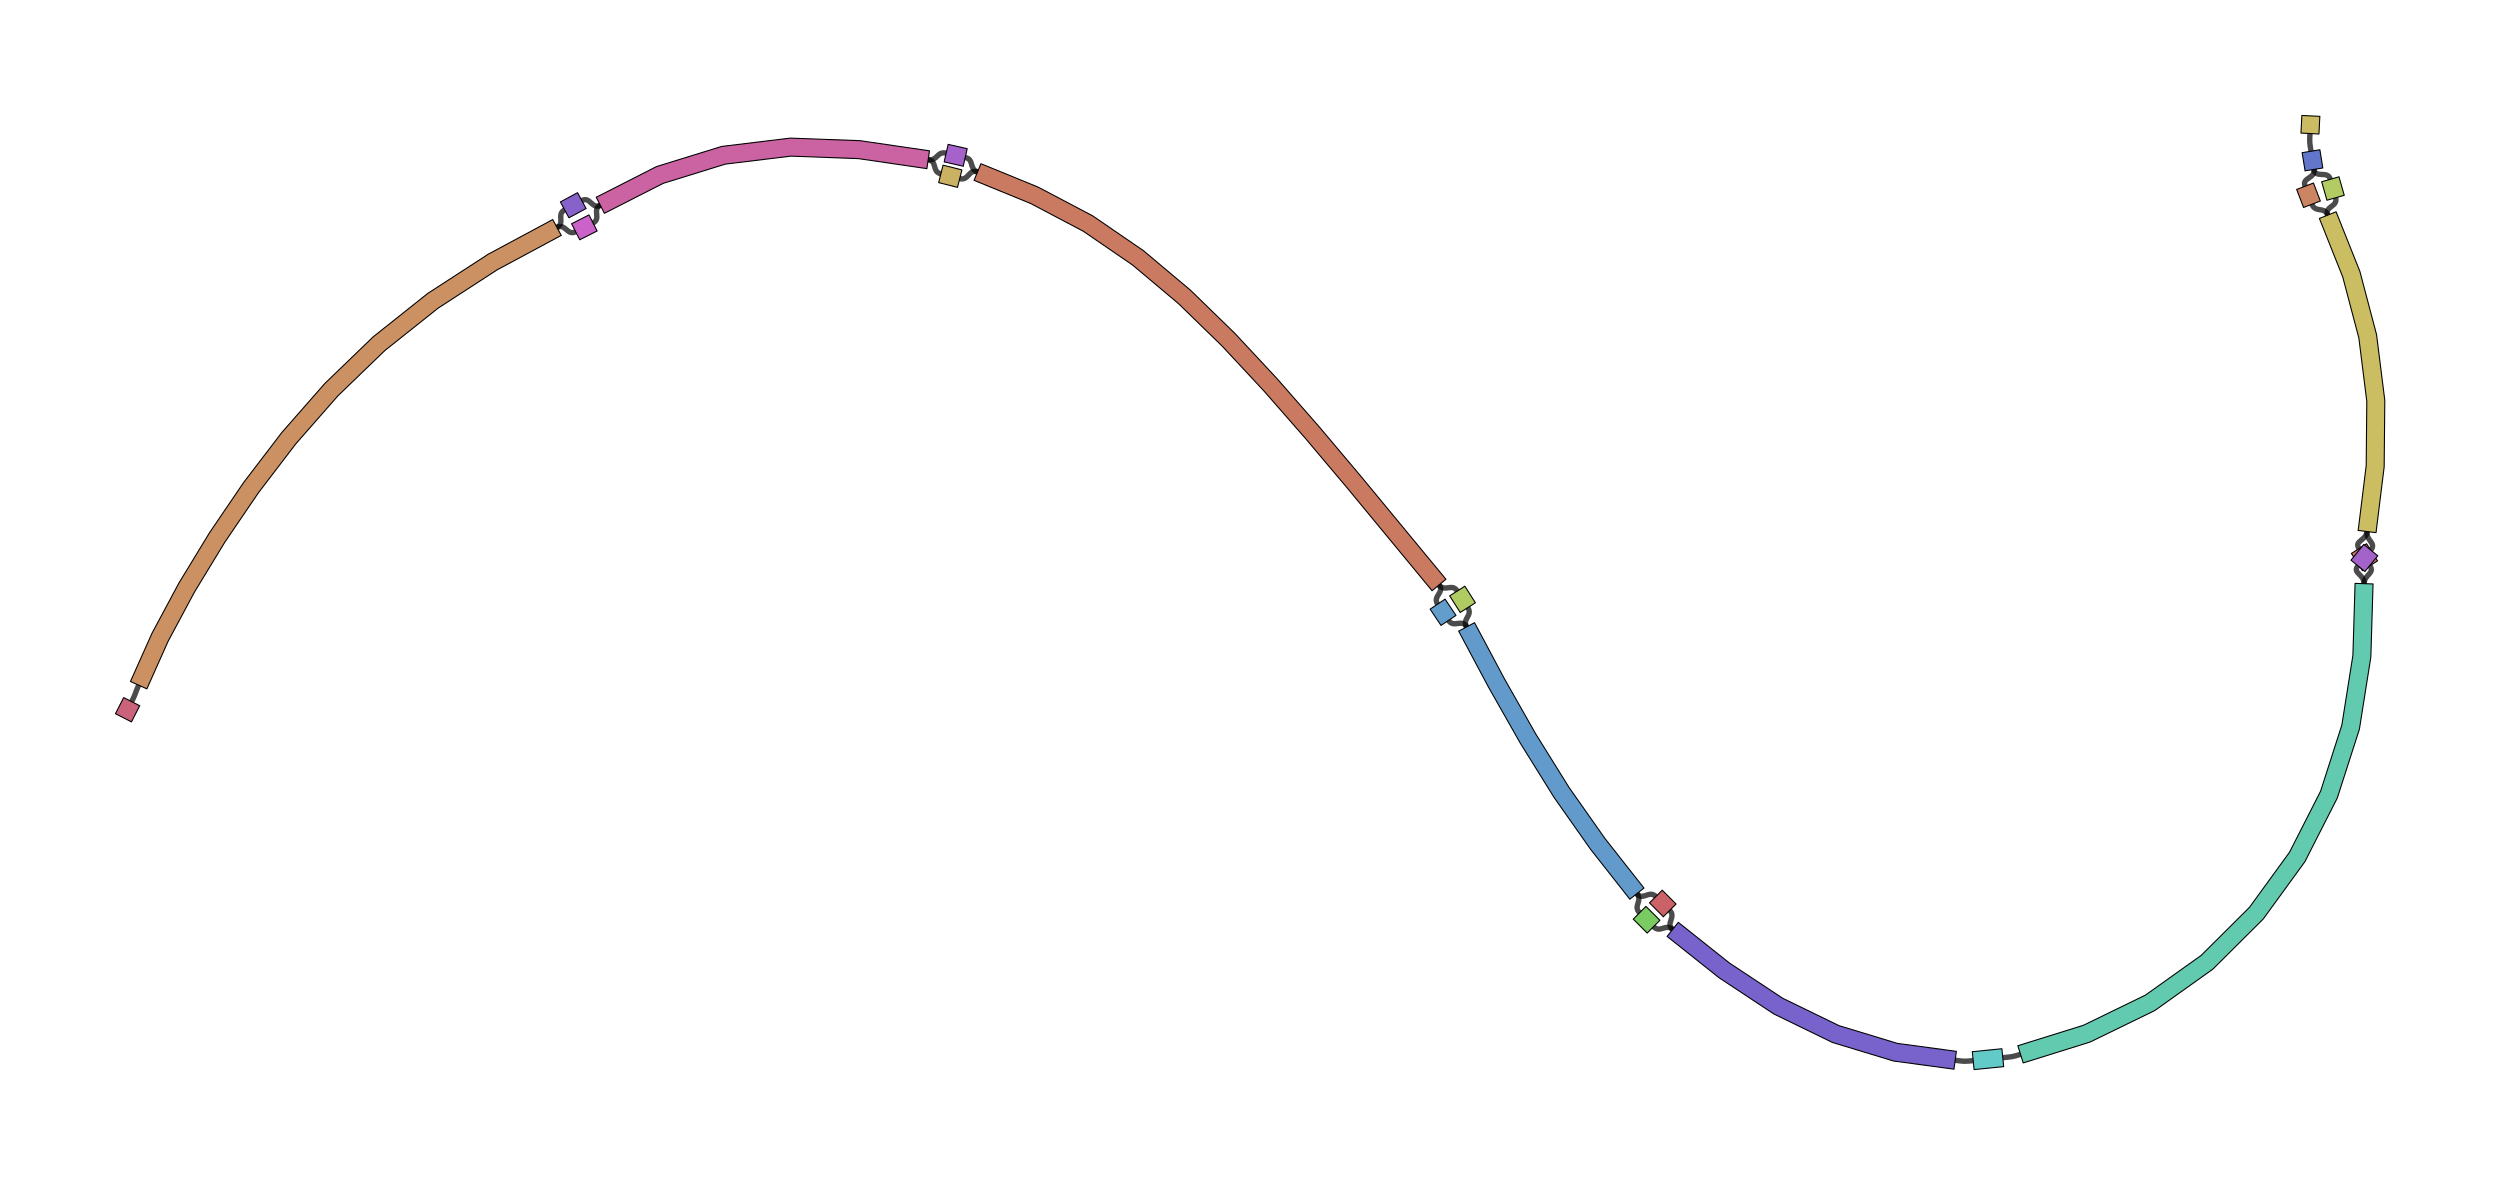 <?xml version="1.0" encoding="UTF-8" standalone="no"?>
<svg width="744.008mm" height="352.778mm"
 viewBox="0 0 2109 1000"
 xmlns="http://www.w3.org/2000/svg" xmlns:xlink="http://www.w3.org/1999/xlink"  version="1.2" baseProfile="tiny">
<title>Qt SVG Document</title>
<desc>Generated with Qt</desc>
<defs>
</defs>
<g fill="none" stroke="black" stroke-width="1" fill-rule="evenodd" stroke-linecap="square" stroke-linejoin="bevel" >

<g fill="#ffffff" fill-opacity="1" stroke="none" transform="matrix(1,0,0,1,0,0)"
font-family="Helvetica" font-size="12" font-weight="400" font-style="normal" 
>
<rect x="0" y="0" width="2109" height="1000"/>
</g>

<g fill="none" stroke="#000000" stroke-opacity="1" stroke-width="1" stroke-linecap="square" stroke-linejoin="bevel" transform="matrix(1,0,0,1,0,0)"
font-family="Helvetica" font-size="12" font-weight="400" font-style="normal" 
>
</g>

<g fill="none" stroke="#000000" stroke-opacity="1" stroke-width="1" stroke-linecap="square" stroke-linejoin="bevel" transform="matrix(1,0,0,1,0,0)"
font-family="Helvetica" font-size="12" font-weight="400" font-style="normal" 
>
</g>

<g fill="none" stroke="#000000" stroke-opacity="1" stroke-width="1" stroke-linecap="square" stroke-linejoin="bevel" transform="matrix(3.035,0,0,3.035,28.273,21.901)"
font-family="Helvetica" font-size="12" font-weight="400" font-style="normal" 
>
</g>

<g fill="none" stroke="#000000" stroke-opacity="0.706" stroke-width="1.5" stroke-linecap="round" stroke-linejoin="bevel" transform="matrix(3.035,0,0,3.035,28.273,21.901)"
font-family="Helvetica" font-size="12" font-weight="400" font-style="normal" 
>
<path vector-effect="none" fill-rule="evenodd" d="M450.943,241.977 C449.059,240.087 447.317,243.267 445.667,241.17 "/>
</g>

<g fill="none" stroke="#000000" stroke-opacity="1" stroke-width="1" stroke-linecap="square" stroke-linejoin="bevel" transform="matrix(3.035,0,0,3.035,28.273,21.901)"
font-family="Helvetica" font-size="12" font-weight="400" font-style="normal" 
>
</g>

<g fill="none" stroke="#000000" stroke-opacity="1" stroke-width="1" stroke-linecap="square" stroke-linejoin="bevel" transform="matrix(3.035,0,0,3.035,28.273,21.901)"
font-family="Helvetica" font-size="12" font-weight="400" font-style="normal" 
>
</g>

<g fill="none" stroke="#000000" stroke-opacity="0.706" stroke-width="1.5" stroke-linecap="round" stroke-linejoin="bevel" transform="matrix(3.035,0,0,3.035,28.273,21.901)"
font-family="Helvetica" font-size="12" font-weight="400" font-style="normal" 
>
<path vector-effect="none" fill-rule="evenodd" d="M638.412,42.617 C637.682,40.062 634.288,42.492 633.863,39.869 "/>
</g>

<g fill="none" stroke="#000000" stroke-opacity="1" stroke-width="1" stroke-linecap="square" stroke-linejoin="bevel" transform="matrix(3.035,0,0,3.035,28.273,21.901)"
font-family="Helvetica" font-size="12" font-weight="400" font-style="normal" 
>
</g>

<g fill="none" stroke="#000000" stroke-opacity="1" stroke-width="1" stroke-linecap="square" stroke-linejoin="bevel" transform="matrix(3.035,0,0,3.035,28.273,21.901)"
font-family="Helvetica" font-size="12" font-weight="400" font-style="normal" 
>
</g>

<g fill="none" stroke="#000000" stroke-opacity="0.706" stroke-width="1.5" stroke-linecap="round" stroke-linejoin="bevel" transform="matrix(3.035,0,0,3.035,28.273,21.901)"
font-family="Helvetica" font-size="12" font-weight="400" font-style="normal" 
>
<path vector-effect="none" fill-rule="evenodd" d="M649.659,145.692 C651.323,143.654 648.312,143.141 648.635,140.53 "/>
</g>

<g fill="none" stroke="#000000" stroke-opacity="1" stroke-width="1" stroke-linecap="square" stroke-linejoin="bevel" transform="matrix(3.035,0,0,3.035,28.273,21.901)"
font-family="Helvetica" font-size="12" font-weight="400" font-style="normal" 
>
</g>

<g fill="none" stroke="#000000" stroke-opacity="1" stroke-width="1" stroke-linecap="square" stroke-linejoin="bevel" transform="matrix(3.035,0,0,3.035,28.273,21.901)"
font-family="Helvetica" font-size="12" font-weight="400" font-style="normal" 
>
</g>

<g fill="none" stroke="#000000" stroke-opacity="0.706" stroke-width="1.5" stroke-linecap="round" stroke-linejoin="bevel" transform="matrix(3.035,0,0,3.035,28.273,21.901)"
font-family="Helvetica" font-size="12" font-weight="400" font-style="normal" 
>
<path vector-effect="none" fill-rule="evenodd" d="M398.335,167.035 C397.071,164.662 400.115,163.937 398.672,161.668 "/>
</g>

<g fill="none" stroke="#000000" stroke-opacity="1" stroke-width="1" stroke-linecap="square" stroke-linejoin="bevel" transform="matrix(3.035,0,0,3.035,28.273,21.901)"
font-family="Helvetica" font-size="12" font-weight="400" font-style="normal" 
>
</g>

<g fill="none" stroke="#000000" stroke-opacity="1" stroke-width="1" stroke-linecap="square" stroke-linejoin="bevel" transform="matrix(3.035,0,0,3.035,28.273,21.901)"
font-family="Helvetica" font-size="12" font-weight="400" font-style="normal" 
>
</g>

<g fill="none" stroke="#000000" stroke-opacity="0.706" stroke-width="1.5" stroke-linecap="round" stroke-linejoin="bevel" transform="matrix(3.035,0,0,3.035,28.273,21.901)"
font-family="Helvetica" font-size="12" font-weight="400" font-style="normal" 
>
<path vector-effect="none" fill-rule="evenodd" d="M398.335,167.035 C397.078,164.676 394.787,167.454 393.301,165.232 "/>
</g>

<g fill="none" stroke="#000000" stroke-opacity="1" stroke-width="1" stroke-linecap="square" stroke-linejoin="bevel" transform="matrix(3.035,0,0,3.035,28.273,21.901)"
font-family="Helvetica" font-size="12" font-weight="400" font-style="normal" 
>
</g>

<g fill="none" stroke="#000000" stroke-opacity="1" stroke-width="1" stroke-linecap="square" stroke-linejoin="bevel" transform="matrix(3.035,0,0,3.035,28.273,21.901)"
font-family="Helvetica" font-size="12" font-weight="400" font-style="normal" 
>
</g>

<g fill="none" stroke="#000000" stroke-opacity="0.706" stroke-width="1.5" stroke-linecap="round" stroke-linejoin="bevel" transform="matrix(3.035,0,0,3.035,28.273,21.901)"
font-family="Helvetica" font-size="12" font-weight="400" font-style="normal" 
>
<path vector-effect="none" fill-rule="evenodd" d="M395.74,157.06 C394.304,154.801 392.361,157.445 390.657,155.381 "/>
</g>

<g fill="none" stroke="#000000" stroke-opacity="1" stroke-width="1" stroke-linecap="square" stroke-linejoin="bevel" transform="matrix(3.035,0,0,3.035,28.273,21.901)"
font-family="Helvetica" font-size="12" font-weight="400" font-style="normal" 
>
</g>

<g fill="none" stroke="#000000" stroke-opacity="1" stroke-width="1" stroke-linecap="square" stroke-linejoin="bevel" transform="matrix(3.035,0,0,3.035,28.273,21.901)"
font-family="Helvetica" font-size="12" font-weight="400" font-style="normal" 
>
</g>

<g fill="none" stroke="#000000" stroke-opacity="0.706" stroke-width="1.5" stroke-linecap="round" stroke-linejoin="bevel" transform="matrix(3.035,0,0,3.035,28.273,21.901)"
font-family="Helvetica" font-size="12" font-weight="400" font-style="normal" 
>
<path vector-effect="none" fill-rule="evenodd" d="M262.386,40.603 C259.935,39.601 261.556,37.14 258.974,36.553 "/>
</g>

<g fill="none" stroke="#000000" stroke-opacity="1" stroke-width="1" stroke-linecap="square" stroke-linejoin="bevel" transform="matrix(3.035,0,0,3.035,28.273,21.901)"
font-family="Helvetica" font-size="12" font-weight="400" font-style="normal" 
>
</g>

<g fill="none" stroke="#000000" stroke-opacity="1" stroke-width="1" stroke-linecap="square" stroke-linejoin="bevel" transform="matrix(3.035,0,0,3.035,28.273,21.901)"
font-family="Helvetica" font-size="12" font-weight="400" font-style="normal" 
>
</g>

<g fill="none" stroke="#000000" stroke-opacity="0.706" stroke-width="1.5" stroke-linecap="round" stroke-linejoin="bevel" transform="matrix(3.035,0,0,3.035,28.273,21.901)"
font-family="Helvetica" font-size="12" font-weight="400" font-style="normal" 
>
<path vector-effect="none" fill-rule="evenodd" d="M262.386,40.603 C259.946,39.605 259.999,43.08 257.441,42.436 "/>
</g>

<g fill="none" stroke="#000000" stroke-opacity="1" stroke-width="1" stroke-linecap="square" stroke-linejoin="bevel" transform="matrix(3.035,0,0,3.035,28.273,21.901)"
font-family="Helvetica" font-size="12" font-weight="400" font-style="normal" 
>
</g>

<g fill="none" stroke="#000000" stroke-opacity="1" stroke-width="1" stroke-linecap="square" stroke-linejoin="bevel" transform="matrix(3.035,0,0,3.035,28.273,21.901)"
font-family="Helvetica" font-size="12" font-weight="400" font-style="normal" 
>
</g>

<g fill="none" stroke="#000000" stroke-opacity="0.706" stroke-width="1.5" stroke-linecap="round" stroke-linejoin="bevel" transform="matrix(3.035,0,0,3.035,28.273,21.901)"
font-family="Helvetica" font-size="12" font-weight="400" font-style="normal" 
>
<path vector-effect="none" fill-rule="evenodd" d="M253.674,35.349 C251.079,34.759 251.31,37.564 248.677,37.179 "/>
</g>

<g fill="none" stroke="#000000" stroke-opacity="1" stroke-width="1" stroke-linecap="square" stroke-linejoin="bevel" transform="matrix(3.035,0,0,3.035,28.273,21.901)"
font-family="Helvetica" font-size="12" font-weight="400" font-style="normal" 
>
</g>

<g fill="none" stroke="#000000" stroke-opacity="1" stroke-width="1" stroke-linecap="square" stroke-linejoin="bevel" transform="matrix(3.035,0,0,3.035,28.273,21.901)"
font-family="Helvetica" font-size="12" font-weight="400" font-style="normal" 
>
</g>

<g fill="none" stroke="#000000" stroke-opacity="0.706" stroke-width="1.5" stroke-linecap="round" stroke-linejoin="bevel" transform="matrix(3.035,0,0,3.035,28.273,21.901)"
font-family="Helvetica" font-size="12" font-weight="400" font-style="normal" 
>
<path vector-effect="none" fill-rule="evenodd" d="M157.55,49.839 C155.181,51.044 157.891,53.549 155.521,54.752 "/>
</g>

<g fill="none" stroke="#000000" stroke-opacity="1" stroke-width="1" stroke-linecap="square" stroke-linejoin="bevel" transform="matrix(3.035,0,0,3.035,28.273,21.901)"
font-family="Helvetica" font-size="12" font-weight="400" font-style="normal" 
>
</g>

<g fill="none" stroke="#000000" stroke-opacity="1" stroke-width="1" stroke-linecap="square" stroke-linejoin="bevel" transform="matrix(3.035,0,0,3.035,28.273,21.901)"
font-family="Helvetica" font-size="12" font-weight="400" font-style="normal" 
>
</g>

<g fill="none" stroke="#000000" stroke-opacity="0.706" stroke-width="1.5" stroke-linecap="round" stroke-linejoin="bevel" transform="matrix(3.035,0,0,3.035,28.273,21.901)"
font-family="Helvetica" font-size="12" font-weight="400" font-style="normal" 
>
<path vector-effect="none" fill-rule="evenodd" d="M157.55,49.839 C155.183,51.043 154.737,47.278 152.401,48.539 "/>
</g>

<g fill="none" stroke="#000000" stroke-opacity="1" stroke-width="1" stroke-linecap="square" stroke-linejoin="bevel" transform="matrix(3.035,0,0,3.035,28.273,21.901)"
font-family="Helvetica" font-size="12" font-weight="400" font-style="normal" 
>
</g>

<g fill="none" stroke="#000000" stroke-opacity="1" stroke-width="1" stroke-linecap="square" stroke-linejoin="bevel" transform="matrix(3.035,0,0,3.035,28.273,21.901)"
font-family="Helvetica" font-size="12" font-weight="400" font-style="normal" 
>
</g>

<g fill="none" stroke="#000000" stroke-opacity="0.706" stroke-width="1.5" stroke-linecap="round" stroke-linejoin="bevel" transform="matrix(3.035,0,0,3.035,28.273,21.901)"
font-family="Helvetica" font-size="12" font-weight="400" font-style="normal" 
>
<path vector-effect="none" fill-rule="evenodd" d="M150.694,57.203 C148.317,58.409 147.846,54.749 145.499,56.011 "/>
</g>

<g fill="none" stroke="#000000" stroke-opacity="1" stroke-width="1" stroke-linecap="square" stroke-linejoin="bevel" transform="matrix(3.035,0,0,3.035,28.273,21.901)"
font-family="Helvetica" font-size="12" font-weight="400" font-style="normal" 
>
</g>

<g fill="none" stroke="#000000" stroke-opacity="1" stroke-width="1" stroke-linecap="square" stroke-linejoin="bevel" transform="matrix(3.035,0,0,3.035,28.273,21.901)"
font-family="Helvetica" font-size="12" font-weight="400" font-style="normal" 
>
</g>

<g fill="none" stroke="#000000" stroke-opacity="0.706" stroke-width="1.5" stroke-linecap="round" stroke-linejoin="bevel" transform="matrix(3.035,0,0,3.035,28.273,21.901)"
font-family="Helvetica" font-size="12" font-weight="400" font-style="normal" 
>
<path vector-effect="none" fill-rule="evenodd" d="M631.39,44.546 C630.442,42.076 634.286,42.48 633.863,39.869 "/>
</g>

<g fill="none" stroke="#000000" stroke-opacity="1" stroke-width="1" stroke-linecap="square" stroke-linejoin="bevel" transform="matrix(3.035,0,0,3.035,28.273,21.901)"
font-family="Helvetica" font-size="12" font-weight="400" font-style="normal" 
>
</g>

<g fill="none" stroke="#000000" stroke-opacity="1" stroke-width="1" stroke-linecap="square" stroke-linejoin="bevel" transform="matrix(3.035,0,0,3.035,28.273,21.901)"
font-family="Helvetica" font-size="12" font-weight="400" font-style="normal" 
>
</g>

<g fill="none" stroke="#000000" stroke-opacity="0.706" stroke-width="1.5" stroke-linecap="round" stroke-linejoin="bevel" transform="matrix(3.035,0,0,3.035,28.273,21.901)"
font-family="Helvetica" font-size="12" font-weight="400" font-style="normal" 
>
<path vector-effect="none" fill-rule="evenodd" d="M632.753,29.902 C632.627,32.359 632.65,32.385 633.043,34.814 "/>
</g>

<g fill="none" stroke="#000000" stroke-opacity="1" stroke-width="1" stroke-linecap="square" stroke-linejoin="bevel" transform="matrix(3.035,0,0,3.035,28.273,21.901)"
font-family="Helvetica" font-size="12" font-weight="400" font-style="normal" 
>
</g>

<g fill="none" stroke="#000000" stroke-opacity="1" stroke-width="1" stroke-linecap="square" stroke-linejoin="bevel" transform="matrix(3.035,0,0,3.035,28.273,21.901)"
font-family="Helvetica" font-size="12" font-weight="400" font-style="normal" 
>
</g>

<g fill="none" stroke="#000000" stroke-opacity="0.706" stroke-width="1.5" stroke-linecap="round" stroke-linejoin="bevel" transform="matrix(3.035,0,0,3.035,28.273,21.901)"
font-family="Helvetica" font-size="12" font-weight="400" font-style="normal" 
>
<path vector-effect="none" fill-rule="evenodd" d="M639.879,47.754 C640.606,50.298 636.717,50.118 637.698,52.576 "/>
</g>

<g fill="none" stroke="#000000" stroke-opacity="1" stroke-width="1" stroke-linecap="square" stroke-linejoin="bevel" transform="matrix(3.035,0,0,3.035,28.273,21.901)"
font-family="Helvetica" font-size="12" font-weight="400" font-style="normal" 
>
</g>

<g fill="none" stroke="#000000" stroke-opacity="1" stroke-width="1" stroke-linecap="square" stroke-linejoin="bevel" transform="matrix(3.035,0,0,3.035,28.273,21.901)"
font-family="Helvetica" font-size="12" font-weight="400" font-style="normal" 
>
</g>

<g fill="none" stroke="#000000" stroke-opacity="0.706" stroke-width="1.5" stroke-linecap="round" stroke-linejoin="bevel" transform="matrix(3.035,0,0,3.035,28.273,21.901)"
font-family="Helvetica" font-size="12" font-weight="400" font-style="normal" 
>
<path vector-effect="none" fill-rule="evenodd" d="M646.089,150.067 C644.434,152.095 647.871,152.401 647.792,155.018 "/>
</g>

<g fill="none" stroke="#000000" stroke-opacity="1" stroke-width="1" stroke-linecap="square" stroke-linejoin="bevel" transform="matrix(3.035,0,0,3.035,28.273,21.901)"
font-family="Helvetica" font-size="12" font-weight="400" font-style="normal" 
>
</g>

<g fill="none" stroke="#000000" stroke-opacity="1" stroke-width="1" stroke-linecap="square" stroke-linejoin="bevel" transform="matrix(3.035,0,0,3.035,28.273,21.901)"
font-family="Helvetica" font-size="12" font-weight="400" font-style="normal" 
>
</g>

<g fill="none" stroke="#000000" stroke-opacity="0.706" stroke-width="1.5" stroke-linecap="round" stroke-linejoin="bevel" transform="matrix(3.035,0,0,3.035,28.273,21.901)"
font-family="Helvetica" font-size="12" font-weight="400" font-style="normal" 
>
<path vector-effect="none" fill-rule="evenodd" d="M455.619,251.111 C453.526,249.446 456.674,247.722 454.786,245.829 "/>
</g>

<g fill="none" stroke="#000000" stroke-opacity="1" stroke-width="1" stroke-linecap="square" stroke-linejoin="bevel" transform="matrix(3.035,0,0,3.035,28.273,21.901)"
font-family="Helvetica" font-size="12" font-weight="400" font-style="normal" 
>
</g>

<g fill="none" stroke="#000000" stroke-opacity="1" stroke-width="1" stroke-linecap="square" stroke-linejoin="bevel" transform="matrix(3.035,0,0,3.035,28.273,21.901)"
font-family="Helvetica" font-size="12" font-weight="400" font-style="normal" 
>
</g>

<g fill="none" stroke="#000000" stroke-opacity="0.706" stroke-width="1.5" stroke-linecap="round" stroke-linejoin="bevel" transform="matrix(3.035,0,0,3.035,28.273,21.901)"
font-family="Helvetica" font-size="12" font-weight="400" font-style="normal" 
>
<path vector-effect="none" fill-rule="evenodd" d="M455.619,251.111 C453.515,249.437 452.2,252.252 450.296,250.354 "/>
</g>

<g fill="none" stroke="#000000" stroke-opacity="1" stroke-width="1" stroke-linecap="square" stroke-linejoin="bevel" transform="matrix(3.035,0,0,3.035,28.273,21.901)"
font-family="Helvetica" font-size="12" font-weight="400" font-style="normal" 
>
</g>

<g fill="none" stroke="#000000" stroke-opacity="1" stroke-width="1" stroke-linecap="square" stroke-linejoin="bevel" transform="matrix(3.035,0,0,3.035,28.273,21.901)"
font-family="Helvetica" font-size="12" font-weight="400" font-style="normal" 
>
</g>

<g fill="none" stroke="#000000" stroke-opacity="0.706" stroke-width="1.5" stroke-linecap="round" stroke-linejoin="bevel" transform="matrix(3.035,0,0,3.035,28.273,21.901)"
font-family="Helvetica" font-size="12" font-weight="400" font-style="normal" 
>
<path vector-effect="none" fill-rule="evenodd" d="M539.147,287.596 C536.654,287.844 536.62,287.826 534.138,287.491 "/>
</g>

<g fill="none" stroke="#000000" stroke-opacity="1" stroke-width="1" stroke-linecap="square" stroke-linejoin="bevel" transform="matrix(3.035,0,0,3.035,28.273,21.901)"
font-family="Helvetica" font-size="12" font-weight="400" font-style="normal" 
>
</g>

<g fill="none" stroke="#000000" stroke-opacity="1" stroke-width="1" stroke-linecap="square" stroke-linejoin="bevel" transform="matrix(3.035,0,0,3.035,28.273,21.901)"
font-family="Helvetica" font-size="12" font-weight="400" font-style="normal" 
>
</g>

<g fill="none" stroke="#000000" stroke-opacity="0.706" stroke-width="1.5" stroke-linecap="round" stroke-linejoin="bevel" transform="matrix(3.035,0,0,3.035,28.273,21.901)"
font-family="Helvetica" font-size="12" font-weight="400" font-style="normal" 
>
<path vector-effect="none" fill-rule="evenodd" d="M446.42,246.489 C444.517,244.593 447.328,243.281 445.667,241.17 "/>
</g>

<g fill="none" stroke="#000000" stroke-opacity="1" stroke-width="1" stroke-linecap="square" stroke-linejoin="bevel" transform="matrix(3.035,0,0,3.035,28.273,21.901)"
font-family="Helvetica" font-size="12" font-weight="400" font-style="normal" 
>
</g>

<g fill="none" stroke="#000000" stroke-opacity="1" stroke-width="1" stroke-linecap="square" stroke-linejoin="bevel" transform="matrix(3.035,0,0,3.035,28.273,21.901)"
font-family="Helvetica" font-size="12" font-weight="400" font-style="normal" 
>
</g>

<g fill="none" stroke="#000000" stroke-opacity="0.706" stroke-width="1.5" stroke-linecap="round" stroke-linejoin="bevel" transform="matrix(3.035,0,0,3.035,28.273,21.901)"
font-family="Helvetica" font-size="12" font-weight="400" font-style="normal" 
>
<path vector-effect="none" fill-rule="evenodd" d="M390.277,160.71 C388.792,158.49 392.358,157.441 390.657,155.381 "/>
</g>

<g fill="none" stroke="#000000" stroke-opacity="1" stroke-width="1" stroke-linecap="square" stroke-linejoin="bevel" transform="matrix(3.035,0,0,3.035,28.273,21.901)"
font-family="Helvetica" font-size="12" font-weight="400" font-style="normal" 
>
</g>

<g fill="none" stroke="#000000" stroke-opacity="1" stroke-width="1" stroke-linecap="square" stroke-linejoin="bevel" transform="matrix(3.035,0,0,3.035,28.273,21.901)"
font-family="Helvetica" font-size="12" font-weight="400" font-style="normal" 
>
</g>

<g fill="none" stroke="#000000" stroke-opacity="0.706" stroke-width="1.5" stroke-linecap="round" stroke-linejoin="bevel" transform="matrix(3.035,0,0,3.035,28.273,21.901)"
font-family="Helvetica" font-size="12" font-weight="400" font-style="normal" 
>
<path vector-effect="none" fill-rule="evenodd" d="M252.203,41.119 C249.639,40.474 251.293,37.561 248.677,37.179 "/>
</g>

<g fill="none" stroke="#000000" stroke-opacity="1" stroke-width="1" stroke-linecap="square" stroke-linejoin="bevel" transform="matrix(3.035,0,0,3.035,28.273,21.901)"
font-family="Helvetica" font-size="12" font-weight="400" font-style="normal" 
>
</g>

<g fill="none" stroke="#000000" stroke-opacity="1" stroke-width="1" stroke-linecap="square" stroke-linejoin="bevel" transform="matrix(3.035,0,0,3.035,28.273,21.901)"
font-family="Helvetica" font-size="12" font-weight="400" font-style="normal" 
>
</g>

<g fill="none" stroke="#000000" stroke-opacity="0.706" stroke-width="1.5" stroke-linecap="round" stroke-linejoin="bevel" transform="matrix(3.035,0,0,3.035,28.273,21.901)"
font-family="Helvetica" font-size="12" font-weight="400" font-style="normal" 
>
<path vector-effect="none" fill-rule="evenodd" d="M147.634,51.115 C145.284,52.384 147.851,54.746 145.499,56.011 "/>
</g>

<g fill="none" stroke="#000000" stroke-opacity="1" stroke-width="1" stroke-linecap="square" stroke-linejoin="bevel" transform="matrix(3.035,0,0,3.035,28.273,21.901)"
font-family="Helvetica" font-size="12" font-weight="400" font-style="normal" 
>
</g>

<g fill="none" stroke="#000000" stroke-opacity="1" stroke-width="1" stroke-linecap="square" stroke-linejoin="bevel" transform="matrix(3.035,0,0,3.035,28.273,21.901)"
font-family="Helvetica" font-size="12" font-weight="400" font-style="normal" 
>
</g>

<g fill="none" stroke="#000000" stroke-opacity="0.706" stroke-width="1.5" stroke-linecap="round" stroke-linejoin="bevel" transform="matrix(3.035,0,0,3.035,28.273,21.901)"
font-family="Helvetica" font-size="12" font-weight="400" font-style="normal" 
>
<path vector-effect="none" fill-rule="evenodd" d="M547.369,286.776 C549.867,286.527 549.906,286.591 552.303,285.842 "/>
</g>

<g fill="none" stroke="#000000" stroke-opacity="1" stroke-width="1" stroke-linecap="square" stroke-linejoin="bevel" transform="matrix(3.035,0,0,3.035,28.273,21.901)"
font-family="Helvetica" font-size="12" font-weight="400" font-style="normal" 
>
</g>

<g fill="none" stroke="#000000" stroke-opacity="1" stroke-width="1" stroke-linecap="square" stroke-linejoin="bevel" transform="matrix(3.035,0,0,3.035,28.273,21.901)"
font-family="Helvetica" font-size="12" font-weight="400" font-style="normal" 
>
</g>

<g fill="none" stroke="#000000" stroke-opacity="0.706" stroke-width="1.5" stroke-linecap="round" stroke-linejoin="bevel" transform="matrix(3.035,0,0,3.035,28.273,21.901)"
font-family="Helvetica" font-size="12" font-weight="400" font-style="normal" 
>
<path vector-effect="none" fill-rule="evenodd" d="M29.227,183.235 C28.213,185.507 28.416,185.601 27.286,187.817 "/>
</g>

<g fill="none" stroke="#000000" stroke-opacity="1" stroke-width="1" stroke-linecap="square" stroke-linejoin="bevel" transform="matrix(3.035,0,0,3.035,28.273,21.901)"
font-family="Helvetica" font-size="12" font-weight="400" font-style="normal" 
>
</g>

<g fill="none" stroke="#000000" stroke-opacity="1" stroke-width="1" stroke-linecap="square" stroke-linejoin="bevel" transform="matrix(3.035,0,0,3.035,28.273,21.901)"
font-family="Helvetica" font-size="12" font-weight="400" font-style="normal" 
>
</g>

<g fill="none" stroke="#000000" stroke-opacity="0.706" stroke-width="1.5" stroke-linecap="round" stroke-linejoin="bevel" transform="matrix(3.035,0,0,3.035,28.273,21.901)"
font-family="Helvetica" font-size="12" font-weight="400" font-style="normal" 
>
<path vector-effect="none" fill-rule="evenodd" d="M647.792,155.018 C647.871,152.392 650.85,152.237 649.431,150.025 "/>
</g>

<g fill="none" stroke="#000000" stroke-opacity="1" stroke-width="1" stroke-linecap="square" stroke-linejoin="bevel" transform="matrix(3.035,0,0,3.035,28.273,21.901)"
font-family="Helvetica" font-size="12" font-weight="400" font-style="normal" 
>
</g>

<g fill="none" stroke="#000000" stroke-opacity="1" stroke-width="1" stroke-linecap="square" stroke-linejoin="bevel" transform="matrix(3.035,0,0,3.035,28.273,21.901)"
font-family="Helvetica" font-size="12" font-weight="400" font-style="normal" 
>
</g>

<g fill="none" stroke="#000000" stroke-opacity="0.706" stroke-width="1.5" stroke-linecap="round" stroke-linejoin="bevel" transform="matrix(3.035,0,0,3.035,28.273,21.901)"
font-family="Helvetica" font-size="12" font-weight="400" font-style="normal" 
>
<path vector-effect="none" fill-rule="evenodd" d="M646.38,145.269 C644.963,143.06 648.313,143.134 648.635,140.53 "/>
</g>

<g fill="none" stroke="#000000" stroke-opacity="1" stroke-width="1" stroke-linecap="square" stroke-linejoin="bevel" transform="matrix(3.035,0,0,3.035,28.273,21.901)"
font-family="Helvetica" font-size="12" font-weight="400" font-style="normal" 
>
</g>

<g fill="none" stroke="#000000" stroke-opacity="1" stroke-width="1" stroke-linecap="square" stroke-linejoin="bevel" transform="matrix(3.035,0,0,3.035,28.273,21.901)"
font-family="Helvetica" font-size="12" font-weight="400" font-style="normal" 
>
</g>

<g fill="none" stroke="#000000" stroke-opacity="0.706" stroke-width="1.5" stroke-linecap="round" stroke-linejoin="bevel" transform="matrix(3.035,0,0,3.035,28.273,21.901)"
font-family="Helvetica" font-size="12" font-weight="400" font-style="normal" 
>
<path vector-effect="none" fill-rule="evenodd" d="M637.698,52.576 C636.711,50.102 634.266,52.04 633.311,49.553 "/>
</g>

<g fill="none" stroke="#000000" stroke-opacity="1" stroke-width="1" stroke-linecap="square" stroke-linejoin="bevel" transform="matrix(3.035,0,0,3.035,28.273,21.901)"
font-family="Helvetica" font-size="12" font-weight="400" font-style="normal" 
>
</g>

<g fill="none" stroke="#000000" stroke-opacity="1" stroke-width="1" stroke-linecap="square" stroke-linejoin="bevel" transform="matrix(3.035,0,0,3.035,28.273,21.901)"
font-family="Helvetica" font-size="12" font-weight="400" font-style="normal" 
>
</g>

<g fill="#7862cb" fill-opacity="1" stroke="none" transform="matrix(3.035,0,0,3.035,28.273,21.901)"
font-family="Helvetica" font-size="12" font-weight="400" font-style="normal" 
>
<path vector-effect="none" fill-rule="nonzero" d="M533.804,289.969 L517.216,287.733 C517.081,287.715 516.949,287.686 516.823,287.648 L516.823,287.647 L500.213,282.6 C500.085,282.562 499.963,282.513 499.846,282.456 L499.847,282.456 L483.879,274.693 C483.779,274.645 483.684,274.59 483.593,274.53 L483.593,274.53 L468.556,264.584 C468.495,264.544 468.436,264.501 468.379,264.456 L468.379,264.455 L454.062,253.067 L457.175,249.154 L471.492,260.542 L469.936,262.499 L471.315,260.414 L486.351,270.36 L484.972,272.445 L486.065,270.196 L502.033,277.959 L500.94,280.208 L501.667,277.816 L518.277,282.863 L517.55,285.255 L517.884,282.778 L534.472,285.013 L533.804,289.969"/>
</g>

<g fill="none" stroke="#000000" stroke-opacity="1" stroke-width="0.3" stroke-linecap="square" stroke-linejoin="round" transform="matrix(3.035,0,0,3.035,28.273,21.901)"
font-family="Helvetica" font-size="12" font-weight="400" font-style="normal" 
>
<path vector-effect="none" fill-rule="evenodd" d="M533.804,289.969 L517.216,287.733 L517.016,287.698 L516.823,287.648 L516.823,287.647 L500.213,282.6 L500.026,282.535 L499.846,282.456 L499.847,282.456 L483.879,274.693 L483.733,274.616 L483.593,274.53 L483.593,274.53 L468.556,264.584 L468.466,264.522 L468.379,264.456 L468.379,264.455 L454.062,253.067 L457.175,249.154 L471.406,260.474 L486.214,270.268 L501.855,277.873 L518.084,282.805 L534.472,285.013 L533.804,289.969"/>
</g>

<g fill="none" stroke="#000000" stroke-opacity="1" stroke-width="1" stroke-linecap="square" stroke-linejoin="bevel" transform="matrix(3.035,0,0,3.035,28.273,21.901)"
font-family="Helvetica" font-size="12" font-weight="400" font-style="normal" 
>
</g>

<g fill="none" stroke="#000000" stroke-opacity="1" stroke-width="1" stroke-linecap="square" stroke-linejoin="bevel" transform="matrix(3.035,0,0,3.035,28.273,21.901)"
font-family="Helvetica" font-size="12" font-weight="400" font-style="normal" 
>
</g>

<g fill="#62cbaf" fill-opacity="1" stroke="none" transform="matrix(3.035,0,0,3.035,28.273,21.901)"
font-family="Helvetica" font-size="12" font-weight="400" font-style="normal" 
>
<path vector-effect="none" fill-rule="nonzero" d="M551.558,283.456 L569.961,277.711 L570.706,280.097 L569.612,277.849 L587.23,269.275 L588.324,271.523 L586.873,269.487 L602.704,258.205 L604.155,260.241 L602.391,258.469 L616.084,244.838 L617.847,246.61 L615.825,245.14 L627.187,229.514 L629.209,230.984 L626.981,229.851 L635.798,212.522 L638.026,213.656 L635.646,212.891 L641.675,194.14 L644.055,194.905 L641.586,194.514 L644.714,174.791 L647.183,175.183 L644.684,175.107 L645.293,154.943 L650.291,155.094 L649.682,175.258 C649.679,175.366 649.669,175.472 649.652,175.575 L649.652,175.574 L646.524,195.297 C646.504,195.426 646.474,195.551 646.436,195.671 L646.435,195.67 L640.406,214.421 C640.366,214.55 640.315,214.673 640.255,214.79 L640.255,214.79 L631.437,232.118 C631.377,232.236 631.308,232.349 631.231,232.455 L631.231,232.455 L619.869,248.08 C619.791,248.187 619.705,248.288 619.611,248.382 L619.611,248.382 L605.919,262.013 C605.822,262.109 605.718,262.197 605.606,262.277 L605.606,262.277 L589.775,273.559 C589.663,273.64 589.543,273.711 589.418,273.772 L589.418,273.771 L571.8,282.345 C571.688,282.4 571.572,282.446 571.452,282.484 L571.451,282.484 L553.048,288.229 L551.558,283.456"/>
</g>

<g fill="none" stroke="#000000" stroke-opacity="1" stroke-width="0.3" stroke-linecap="square" stroke-linejoin="round" transform="matrix(3.035,0,0,3.035,28.273,21.901)"
font-family="Helvetica" font-size="12" font-weight="400" font-style="normal" 
>
<path vector-effect="none" fill-rule="evenodd" d="M551.558,283.456 L569.781,277.767 L587.043,269.367 L602.537,258.324 L615.942,244.979 L627.07,229.674 L635.708,212.7 L641.616,194.323 L644.689,174.948 L645.293,154.943 L650.291,155.094 L649.682,175.258 L649.672,175.418 L649.652,175.575 L649.652,175.574 L646.524,195.297 L646.487,195.487 L646.436,195.671 L646.435,195.67 L640.406,214.421 L640.338,214.61 L640.255,214.79 L640.255,214.79 L631.437,232.118 L631.34,232.291 L631.231,232.455 L631.231,232.455 L619.869,248.08 L619.746,248.236 L619.611,248.382 L619.611,248.382 L605.919,262.013 L605.768,262.151 L605.606,262.277 L605.606,262.277 L589.775,273.559 L589.601,273.673 L589.418,273.772 L589.418,273.771 L571.8,282.345 L571.629,282.421 L571.452,282.484 L571.451,282.484 L553.048,288.229 L551.558,283.456"/>
</g>

<g fill="none" stroke="#000000" stroke-opacity="1" stroke-width="1" stroke-linecap="square" stroke-linejoin="bevel" transform="matrix(3.035,0,0,3.035,28.273,21.901)"
font-family="Helvetica" font-size="12" font-weight="400" font-style="normal" 
>
</g>

<g fill="none" stroke="#000000" stroke-opacity="1" stroke-width="1" stroke-linecap="square" stroke-linejoin="bevel" transform="matrix(3.035,0,0,3.035,28.273,21.901)"
font-family="Helvetica" font-size="12" font-weight="400" font-style="normal" 
>
</g>

<g fill="#cb7762" fill-opacity="1" stroke="none" transform="matrix(3.035,0,0,3.035,28.273,21.901)"
font-family="Helvetica" font-size="12" font-weight="400" font-style="normal" 
>
<path vector-effect="none" fill-rule="nonzero" d="M647.327,151.375 L644.276,146.619 L648.484,143.919 L651.536,148.675 L647.327,151.375"/>
</g>

<g fill="none" stroke="#000000" stroke-opacity="1" stroke-width="0.3" stroke-linecap="square" stroke-linejoin="round" transform="matrix(3.035,0,0,3.035,28.273,21.901)"
font-family="Helvetica" font-size="12" font-weight="400" font-style="normal" 
>
<path vector-effect="none" fill-rule="evenodd" d="M647.327,151.375 L644.276,146.619 L648.484,143.919 L651.536,148.675 L647.327,151.375"/>
</g>

<g fill="none" stroke="#000000" stroke-opacity="1" stroke-width="1" stroke-linecap="square" stroke-linejoin="bevel" transform="matrix(3.035,0,0,3.035,28.273,21.901)"
font-family="Helvetica" font-size="12" font-weight="400" font-style="normal" 
>
</g>

<g fill="none" stroke="#000000" stroke-opacity="1" stroke-width="1" stroke-linecap="square" stroke-linejoin="bevel" transform="matrix(3.035,0,0,3.035,28.273,21.901)"
font-family="Helvetica" font-size="12" font-weight="400" font-style="normal" 
>
</g>

<g fill="#cbbd62" fill-opacity="1" stroke="none" transform="matrix(3.035,0,0,3.035,28.273,21.901)"
font-family="Helvetica" font-size="12" font-weight="400" font-style="normal" 
>
<path vector-effect="none" fill-rule="nonzero" d="M646.154,140.223 L648.402,122.091 L650.883,122.398 L648.383,122.375 L648.555,104.2 L651.055,104.223 L648.575,104.534 L646.325,86.581 L648.806,86.27 L646.388,86.908 L641.831,69.633 L644.249,68.995 L641.927,69.922 L635.376,53.502 L640.02,51.65 L646.571,68.069 C646.609,68.162 646.641,68.258 646.666,68.356 L646.666,68.358 L651.223,85.632 C651.251,85.738 651.273,85.847 651.286,85.958 L651.286,85.959 L653.536,103.912 C653.549,104.014 653.555,104.118 653.555,104.223 C653.555,104.231 653.555,104.239 653.555,104.247 L653.555,104.247 L653.383,122.422 C653.382,122.518 653.375,122.613 653.364,122.706 L653.364,122.706 L651.116,140.838 L646.154,140.223"/>
</g>

<g fill="none" stroke="#000000" stroke-opacity="1" stroke-width="0.3" stroke-linecap="square" stroke-linejoin="round" transform="matrix(3.035,0,0,3.035,28.273,21.901)"
font-family="Helvetica" font-size="12" font-weight="400" font-style="normal" 
>
<path vector-effect="none" fill-rule="evenodd" d="M646.154,140.223 L648.384,122.232 L648.554,104.368 L646.346,86.746 L641.87,69.78 L635.376,53.502 L640.02,51.65 L646.571,68.069 L646.623,68.211 L646.666,68.356 L646.666,68.358 L651.223,85.632 L651.26,85.793 L651.286,85.958 L651.286,85.959 L653.536,103.912 L653.55,104.067 L653.555,104.223 L653.555,104.235 L653.555,104.247 L653.555,104.247 L653.383,122.422 L653.377,122.565 L653.364,122.706 L653.364,122.706 L651.116,140.838 L646.154,140.223"/>
</g>

<g fill="none" stroke="#000000" stroke-opacity="1" stroke-width="1" stroke-linecap="square" stroke-linejoin="bevel" transform="matrix(3.035,0,0,3.035,28.273,21.901)"
font-family="Helvetica" font-size="12" font-weight="400" font-style="normal" 
>
</g>

<g fill="none" stroke="#000000" stroke-opacity="1" stroke-width="1" stroke-linecap="square" stroke-linejoin="bevel" transform="matrix(3.035,0,0,3.035,28.273,21.901)"
font-family="Helvetica" font-size="12" font-weight="400" font-style="normal" 
>
</g>

<g fill="#cb8562" fill-opacity="1" stroke="none" transform="matrix(3.035,0,0,3.035,28.273,21.901)"
font-family="Helvetica" font-size="12" font-weight="400" font-style="normal" 
>
<path vector-effect="none" fill-rule="nonzero" d="M630.977,50.449 L629.056,45.442 L633.724,43.651 L635.645,48.657 L630.977,50.449"/>
</g>

<g fill="none" stroke="#000000" stroke-opacity="1" stroke-width="0.3" stroke-linecap="square" stroke-linejoin="round" transform="matrix(3.035,0,0,3.035,28.273,21.901)"
font-family="Helvetica" font-size="12" font-weight="400" font-style="normal" 
>
<path vector-effect="none" fill-rule="evenodd" d="M630.977,50.449 L629.056,45.442 L633.724,43.651 L635.645,48.657 L630.977,50.449"/>
</g>

<g fill="none" stroke="#000000" stroke-opacity="1" stroke-width="1" stroke-linecap="square" stroke-linejoin="bevel" transform="matrix(3.035,0,0,3.035,28.273,21.901)"
font-family="Helvetica" font-size="12" font-weight="400" font-style="normal" 
>
</g>

<g fill="none" stroke="#000000" stroke-opacity="1" stroke-width="1" stroke-linecap="square" stroke-linejoin="bevel" transform="matrix(3.035,0,0,3.035,28.273,21.901)"
font-family="Helvetica" font-size="12" font-weight="400" font-style="normal" 
>
</g>

<g fill="#6277cb" fill-opacity="1" stroke="none" transform="matrix(3.035,0,0,3.035,28.273,21.901)"
font-family="Helvetica" font-size="12" font-weight="400" font-style="normal" 
>
<path vector-effect="none" fill-rule="nonzero" d="M631.395,40.269 L630.576,35.214 L635.511,34.414 L636.33,39.469 L631.395,40.269"/>
</g>

<g fill="none" stroke="#000000" stroke-opacity="1" stroke-width="0.3" stroke-linecap="square" stroke-linejoin="round" transform="matrix(3.035,0,0,3.035,28.273,21.901)"
font-family="Helvetica" font-size="12" font-weight="400" font-style="normal" 
>
<path vector-effect="none" fill-rule="evenodd" d="M631.395,40.269 L630.576,35.214 L635.511,34.414 L636.33,39.469 L631.395,40.269"/>
</g>

<g fill="none" stroke="#000000" stroke-opacity="1" stroke-width="1" stroke-linecap="square" stroke-linejoin="bevel" transform="matrix(3.035,0,0,3.035,28.273,21.901)"
font-family="Helvetica" font-size="12" font-weight="400" font-style="normal" 
>
</g>

<g fill="none" stroke="#000000" stroke-opacity="1" stroke-width="1" stroke-linecap="square" stroke-linejoin="bevel" transform="matrix(3.035,0,0,3.035,28.273,21.901)"
font-family="Helvetica" font-size="12" font-weight="400" font-style="normal" 
>
</g>

<g fill="#cbbb62" fill-opacity="1" stroke="none" transform="matrix(3.035,0,0,3.035,28.273,21.901)"
font-family="Helvetica" font-size="12" font-weight="400" font-style="normal" 
>
<path vector-effect="none" fill-rule="nonzero" d="M635.501,25.128 L635.25,30.03 L630.256,29.775 L630.507,24.872 L635.501,25.128"/>
</g>

<g fill="none" stroke="#000000" stroke-opacity="1" stroke-width="0.3" stroke-linecap="square" stroke-linejoin="round" transform="matrix(3.035,0,0,3.035,28.273,21.901)"
font-family="Helvetica" font-size="12" font-weight="400" font-style="normal" 
>
<path vector-effect="none" fill-rule="evenodd" d="M635.501,25.128 L635.25,30.03 L630.256,29.775 L630.507,24.872 L635.501,25.128"/>
</g>

<g fill="none" stroke="#000000" stroke-opacity="1" stroke-width="1" stroke-linecap="square" stroke-linejoin="bevel" transform="matrix(3.035,0,0,3.035,28.273,21.901)"
font-family="Helvetica" font-size="12" font-weight="400" font-style="normal" 
>
</g>

<g fill="none" stroke="#000000" stroke-opacity="1" stroke-width="1" stroke-linecap="square" stroke-linejoin="bevel" transform="matrix(3.035,0,0,3.035,28.273,21.901)"
font-family="Helvetica" font-size="12" font-weight="400" font-style="normal" 
>
</g>

<g fill="#b2cb62" fill-opacity="1" stroke="none" transform="matrix(3.035,0,0,3.035,28.273,21.901)"
font-family="Helvetica" font-size="12" font-weight="400" font-style="normal" 
>
<path vector-effect="none" fill-rule="nonzero" d="M640.816,41.931 L642.283,47.067 L637.475,48.44 L636.008,43.304 L640.816,41.931"/>
</g>

<g fill="none" stroke="#000000" stroke-opacity="1" stroke-width="0.3" stroke-linecap="square" stroke-linejoin="round" transform="matrix(3.035,0,0,3.035,28.273,21.901)"
font-family="Helvetica" font-size="12" font-weight="400" font-style="normal" 
>
<path vector-effect="none" fill-rule="evenodd" d="M640.816,41.931 L642.283,47.067 L637.475,48.44 L636.008,43.304 L640.816,41.931"/>
</g>

<g fill="none" stroke="#000000" stroke-opacity="1" stroke-width="1" stroke-linecap="square" stroke-linejoin="bevel" transform="matrix(3.035,0,0,3.035,28.273,21.901)"
font-family="Helvetica" font-size="12" font-weight="400" font-style="normal" 
>
</g>

<g fill="none" stroke="#000000" stroke-opacity="1" stroke-width="1" stroke-linecap="square" stroke-linejoin="bevel" transform="matrix(3.035,0,0,3.035,28.273,21.901)"
font-family="Helvetica" font-size="12" font-weight="400" font-style="normal" 
>
</g>

<g fill="#a462cb" fill-opacity="1" stroke="none" transform="matrix(3.035,0,0,3.035,28.273,21.901)"
font-family="Helvetica" font-size="12" font-weight="400" font-style="normal" 
>
<path vector-effect="none" fill-rule="nonzero" d="M651.596,147.273 L648.026,151.648 L644.152,148.486 L647.722,144.112 L651.596,147.273"/>
</g>

<g fill="none" stroke="#000000" stroke-opacity="1" stroke-width="0.3" stroke-linecap="square" stroke-linejoin="round" transform="matrix(3.035,0,0,3.035,28.273,21.901)"
font-family="Helvetica" font-size="12" font-weight="400" font-style="normal" 
>
<path vector-effect="none" fill-rule="evenodd" d="M651.596,147.273 L648.026,151.648 L644.152,148.486 L647.722,144.112 L651.596,147.273"/>
</g>

<g fill="none" stroke="#000000" stroke-opacity="1" stroke-width="1" stroke-linecap="square" stroke-linejoin="bevel" transform="matrix(3.035,0,0,3.035,28.273,21.901)"
font-family="Helvetica" font-size="12" font-weight="400" font-style="normal" 
>
</g>

<g fill="none" stroke="#000000" stroke-opacity="1" stroke-width="1" stroke-linecap="square" stroke-linejoin="bevel" transform="matrix(3.035,0,0,3.035,28.273,21.901)"
font-family="Helvetica" font-size="12" font-weight="400" font-style="normal" 
>
</g>

<g fill="#62cbc9" fill-opacity="1" stroke="none" transform="matrix(3.035,0,0,3.035,28.273,21.901)"
font-family="Helvetica" font-size="12" font-weight="400" font-style="normal" 
>
<path vector-effect="none" fill-rule="nonzero" d="M547.617,289.264 L539.395,290.083 L538.899,285.108 L547.121,284.288 L547.617,289.264"/>
</g>

<g fill="none" stroke="#000000" stroke-opacity="1" stroke-width="0.3" stroke-linecap="square" stroke-linejoin="round" transform="matrix(3.035,0,0,3.035,28.273,21.901)"
font-family="Helvetica" font-size="12" font-weight="400" font-style="normal" 
>
<path vector-effect="none" fill-rule="evenodd" d="M547.617,289.264 L539.395,290.083 L538.899,285.108 L547.121,284.288 L547.617,289.264"/>
</g>

<g fill="none" stroke="#000000" stroke-opacity="1" stroke-width="1" stroke-linecap="square" stroke-linejoin="bevel" transform="matrix(3.035,0,0,3.035,28.273,21.901)"
font-family="Helvetica" font-size="12" font-weight="400" font-style="normal" 
>
</g>

<g fill="none" stroke="#000000" stroke-opacity="1" stroke-width="1" stroke-linecap="square" stroke-linejoin="bevel" transform="matrix(3.035,0,0,3.035,28.273,21.901)"
font-family="Helvetica" font-size="12" font-weight="400" font-style="normal" 
>
</g>

<g fill="#7acb62" fill-opacity="1" stroke="none" transform="matrix(3.035,0,0,3.035,28.273,21.901)"
font-family="Helvetica" font-size="12" font-weight="400" font-style="normal" 
>
<path vector-effect="none" fill-rule="nonzero" d="M448.531,252.125 L444.654,248.26 L448.185,244.719 L452.061,248.584 L448.531,252.125"/>
</g>

<g fill="none" stroke="#000000" stroke-opacity="1" stroke-width="0.3" stroke-linecap="square" stroke-linejoin="round" transform="matrix(3.035,0,0,3.035,28.273,21.901)"
font-family="Helvetica" font-size="12" font-weight="400" font-style="normal" 
>
<path vector-effect="none" fill-rule="evenodd" d="M448.531,252.125 L444.654,248.26 L448.185,244.719 L452.061,248.584 L448.531,252.125"/>
</g>

<g fill="none" stroke="#000000" stroke-opacity="1" stroke-width="1" stroke-linecap="square" stroke-linejoin="bevel" transform="matrix(3.035,0,0,3.035,28.273,21.901)"
font-family="Helvetica" font-size="12" font-weight="400" font-style="normal" 
>
</g>

<g fill="none" stroke="#000000" stroke-opacity="1" stroke-width="1" stroke-linecap="square" stroke-linejoin="bevel" transform="matrix(3.035,0,0,3.035,28.273,21.901)"
font-family="Helvetica" font-size="12" font-weight="400" font-style="normal" 
>
</g>

<g fill="#cb6267" fill-opacity="1" stroke="none" transform="matrix(3.035,0,0,3.035,28.273,21.901)"
font-family="Helvetica" font-size="12" font-weight="400" font-style="normal" 
>
<path vector-effect="none" fill-rule="nonzero" d="M453.016,247.595 L449.173,243.742 L452.714,240.211 L456.556,244.064 L453.016,247.595"/>
</g>

<g fill="none" stroke="#000000" stroke-opacity="1" stroke-width="0.3" stroke-linecap="square" stroke-linejoin="round" transform="matrix(3.035,0,0,3.035,28.273,21.901)"
font-family="Helvetica" font-size="12" font-weight="400" font-style="normal" 
>
<path vector-effect="none" fill-rule="evenodd" d="M453.016,247.595 L449.173,243.742 L452.714,240.211 L456.556,244.064 L453.016,247.595"/>
</g>

<g fill="none" stroke="#000000" stroke-opacity="1" stroke-width="1" stroke-linecap="square" stroke-linejoin="bevel" transform="matrix(3.035,0,0,3.035,28.273,21.901)"
font-family="Helvetica" font-size="12" font-weight="400" font-style="normal" 
>
</g>

<g fill="none" stroke="#000000" stroke-opacity="1" stroke-width="1" stroke-linecap="square" stroke-linejoin="bevel" transform="matrix(3.035,0,0,3.035,28.273,21.901)"
font-family="Helvetica" font-size="12" font-weight="400" font-style="normal" 
>
</g>

<g fill="#629dcb" fill-opacity="1" stroke="none" transform="matrix(3.035,0,0,3.035,28.273,21.901)"
font-family="Helvetica" font-size="12" font-weight="400" font-style="normal" 
>
<path vector-effect="none" fill-rule="nonzero" d="M391.223,166.621 L388.198,162.1 L392.355,159.32 L395.379,163.842 L391.223,166.621"/>
</g>

<g fill="none" stroke="#000000" stroke-opacity="1" stroke-width="0.3" stroke-linecap="square" stroke-linejoin="round" transform="matrix(3.035,0,0,3.035,28.273,21.901)"
font-family="Helvetica" font-size="12" font-weight="400" font-style="normal" 
>
<path vector-effect="none" fill-rule="evenodd" d="M391.223,166.621 L388.198,162.1 L392.355,159.32 L395.379,163.842 L391.223,166.621"/>
</g>

<g fill="none" stroke="#000000" stroke-opacity="1" stroke-width="1" stroke-linecap="square" stroke-linejoin="bevel" transform="matrix(3.035,0,0,3.035,28.273,21.901)"
font-family="Helvetica" font-size="12" font-weight="400" font-style="normal" 
>
</g>

<g fill="none" stroke="#000000" stroke-opacity="1" stroke-width="1" stroke-linecap="square" stroke-linejoin="bevel" transform="matrix(3.035,0,0,3.035,28.273,21.901)"
font-family="Helvetica" font-size="12" font-weight="400" font-style="normal" 
>
</g>

<g fill="#cbb262" fill-opacity="1" stroke="none" transform="matrix(3.035,0,0,3.035,28.273,21.901)"
font-family="Helvetica" font-size="12" font-weight="400" font-style="normal" 
>
<path vector-effect="none" fill-rule="nonzero" d="M256.832,44.861 L251.593,43.543 L252.813,38.694 L258.051,40.012 L256.832,44.861"/>
</g>

<g fill="none" stroke="#000000" stroke-opacity="1" stroke-width="0.3" stroke-linecap="square" stroke-linejoin="round" transform="matrix(3.035,0,0,3.035,28.273,21.901)"
font-family="Helvetica" font-size="12" font-weight="400" font-style="normal" 
>
<path vector-effect="none" fill-rule="evenodd" d="M256.832,44.861 L251.593,43.543 L252.813,38.694 L258.051,40.012 L256.832,44.861"/>
</g>

<g fill="none" stroke="#000000" stroke-opacity="1" stroke-width="1" stroke-linecap="square" stroke-linejoin="bevel" transform="matrix(3.035,0,0,3.035,28.273,21.901)"
font-family="Helvetica" font-size="12" font-weight="400" font-style="normal" 
>
</g>

<g fill="none" stroke="#000000" stroke-opacity="1" stroke-width="1" stroke-linecap="square" stroke-linejoin="bevel" transform="matrix(3.035,0,0,3.035,28.273,21.901)"
font-family="Helvetica" font-size="12" font-weight="400" font-style="normal" 
>
</g>

<g fill="#8862cb" fill-opacity="1" stroke="none" transform="matrix(3.035,0,0,3.035,28.273,21.901)"
font-family="Helvetica" font-size="12" font-weight="400" font-style="normal" 
>
<path vector-effect="none" fill-rule="nonzero" d="M153.589,50.739 L148.822,53.314 L146.445,48.915 L151.213,46.34 L153.589,50.739"/>
</g>

<g fill="none" stroke="#000000" stroke-opacity="1" stroke-width="0.3" stroke-linecap="square" stroke-linejoin="round" transform="matrix(3.035,0,0,3.035,28.273,21.901)"
font-family="Helvetica" font-size="12" font-weight="400" font-style="normal" 
>
<path vector-effect="none" fill-rule="evenodd" d="M153.589,50.739 L148.822,53.314 L146.445,48.915 L151.213,46.34 L153.589,50.739"/>
</g>

<g fill="none" stroke="#000000" stroke-opacity="1" stroke-width="1" stroke-linecap="square" stroke-linejoin="bevel" transform="matrix(3.035,0,0,3.035,28.273,21.901)"
font-family="Helvetica" font-size="12" font-weight="400" font-style="normal" 
>
</g>

<g fill="none" stroke="#000000" stroke-opacity="1" stroke-width="1" stroke-linecap="square" stroke-linejoin="bevel" transform="matrix(3.035,0,0,3.035,28.273,21.901)"
font-family="Helvetica" font-size="12" font-weight="400" font-style="normal" 
>
</g>

<g fill="#cb627c" fill-opacity="1" stroke="none" transform="matrix(3.035,0,0,3.035,28.273,21.901)"
font-family="Helvetica" font-size="12" font-weight="400" font-style="normal" 
>
<path vector-effect="none" fill-rule="nonzero" d="M29.513,188.953 L27.227,193.437 L22.773,191.166 L25.058,186.682 L29.513,188.953"/>
</g>

<g fill="none" stroke="#000000" stroke-opacity="1" stroke-width="0.3" stroke-linecap="square" stroke-linejoin="round" transform="matrix(3.035,0,0,3.035,28.273,21.901)"
font-family="Helvetica" font-size="12" font-weight="400" font-style="normal" 
>
<path vector-effect="none" fill-rule="evenodd" d="M29.513,188.953 L27.227,193.437 L22.773,191.166 L25.058,186.682 L29.513,188.953"/>
</g>

<g fill="none" stroke="#000000" stroke-opacity="1" stroke-width="1" stroke-linecap="square" stroke-linejoin="bevel" transform="matrix(3.035,0,0,3.035,28.273,21.901)"
font-family="Helvetica" font-size="12" font-weight="400" font-style="normal" 
>
</g>

<g fill="none" stroke="#000000" stroke-opacity="1" stroke-width="1" stroke-linecap="square" stroke-linejoin="bevel" transform="matrix(3.035,0,0,3.035,28.273,21.901)"
font-family="Helvetica" font-size="12" font-weight="400" font-style="normal" 
>
</g>

<g fill="#629bcb" fill-opacity="1" stroke="none" transform="matrix(3.035,0,0,3.035,28.273,21.901)"
font-family="Helvetica" font-size="12" font-weight="400" font-style="normal" 
>
<path vector-effect="none" fill-rule="nonzero" d="M443.702,242.716 L432.847,228.921 C432.819,228.886 432.792,228.85 432.767,228.814 L432.767,228.813 L422.689,214.492 C422.662,214.454 422.636,214.414 422.611,214.375 L422.611,214.374 L413.272,199.369 C413.254,199.341 413.236,199.312 413.22,199.283 L413.22,199.282 L404.499,183.921 C404.487,183.902 404.476,183.882 404.466,183.863 L404.466,183.862 L396.128,168.211 L400.541,165.86 L408.879,181.511 L406.673,182.687 L408.847,181.452 L417.568,196.814 L415.394,198.048 L417.517,196.727 L426.856,211.732 L424.734,213.053 L426.778,211.615 L436.856,225.936 L434.811,227.375 L436.776,225.829 L447.631,239.624 L443.702,242.716"/>
</g>

<g fill="none" stroke="#000000" stroke-opacity="1" stroke-width="0.3" stroke-linecap="square" stroke-linejoin="round" transform="matrix(3.035,0,0,3.035,28.273,21.901)"
font-family="Helvetica" font-size="12" font-weight="400" font-style="normal" 
>
<path vector-effect="none" fill-rule="evenodd" d="M443.702,242.716 L432.847,228.921 L432.806,228.868 L432.767,228.814 L432.767,228.813 L422.689,214.492 L422.649,214.434 L422.611,214.375 L422.611,214.374 L413.272,199.369 L413.245,199.326 L413.22,199.283 L413.22,199.282 L404.499,183.921 L404.482,183.892 L404.466,183.863 L404.466,183.862 L396.128,168.211 L400.541,165.86 L408.863,181.481 L417.543,196.77 L426.819,211.672 L436.817,225.881 L447.631,239.624 L443.702,242.716"/>
</g>

<g fill="none" stroke="#000000" stroke-opacity="1" stroke-width="1" stroke-linecap="square" stroke-linejoin="bevel" transform="matrix(3.035,0,0,3.035,28.273,21.901)"
font-family="Helvetica" font-size="12" font-weight="400" font-style="normal" 
>
</g>

<g fill="none" stroke="#000000" stroke-opacity="1" stroke-width="1" stroke-linecap="square" stroke-linejoin="bevel" transform="matrix(3.035,0,0,3.035,28.273,21.901)"
font-family="Helvetica" font-size="12" font-weight="400" font-style="normal" 
>
</g>

<g fill="#afcb62" fill-opacity="1" stroke="none" transform="matrix(3.035,0,0,3.035,28.273,21.901)"
font-family="Helvetica" font-size="12" font-weight="400" font-style="normal" 
>
<path vector-effect="none" fill-rule="nonzero" d="M396.562,163.01 L393.631,158.402 L397.85,155.718 L400.781,160.327 L396.562,163.01"/>
</g>

<g fill="none" stroke="#000000" stroke-opacity="1" stroke-width="0.3" stroke-linecap="square" stroke-linejoin="round" transform="matrix(3.035,0,0,3.035,28.273,21.901)"
font-family="Helvetica" font-size="12" font-weight="400" font-style="normal" 
>
<path vector-effect="none" fill-rule="evenodd" d="M396.562,163.01 L393.631,158.402 L397.85,155.718 L400.781,160.327 L396.562,163.01"/>
</g>

<g fill="none" stroke="#000000" stroke-opacity="1" stroke-width="1" stroke-linecap="square" stroke-linejoin="bevel" transform="matrix(3.035,0,0,3.035,28.273,21.901)"
font-family="Helvetica" font-size="12" font-weight="400" font-style="normal" 
>
</g>

<g fill="none" stroke="#000000" stroke-opacity="1" stroke-width="1" stroke-linecap="square" stroke-linejoin="bevel" transform="matrix(3.035,0,0,3.035,28.273,21.901)"
font-family="Helvetica" font-size="12" font-weight="400" font-style="normal" 
>
</g>

<g fill="#cb7a62" fill-opacity="1" stroke="none" transform="matrix(3.035,0,0,3.035,28.273,21.901)"
font-family="Helvetica" font-size="12" font-weight="400" font-style="normal" 
>
<path vector-effect="none" fill-rule="nonzero" d="M388.729,156.973 L376.821,142.552 C376.821,142.552 376.821,142.552 376.821,142.552 L376.821,142.552 L365.14,128.404 L367.068,126.813 L365.156,128.424 L353.559,114.665 L355.471,113.054 L353.589,114.7 L342.005,101.459 L343.887,99.812 L342.057,101.517 L330.289,88.884 L332.118,87.18 L330.375,88.972 L318.174,77.106 L319.917,75.314 L318.308,77.228 L305.396,66.373 L307.004,64.459 L305.59,66.521 L291.708,56.999 L293.122,54.938 L291.956,57.149 L277.035,49.283 L278.2,47.071 L277.254,49.385 L261.44,42.917 L263.333,38.289 L279.147,44.757 C279.223,44.788 279.296,44.822 279.367,44.859 L279.366,44.86 L294.288,52.726 C294.374,52.771 294.457,52.821 294.536,52.876 L294.536,52.876 L308.418,62.398 C308.486,62.444 308.551,62.493 308.613,62.546 L308.613,62.546 L321.525,73.4 C321.572,73.439 321.616,73.48 321.66,73.522 L321.66,73.522 L333.861,85.388 C333.89,85.417 333.919,85.446 333.947,85.476 L333.947,85.476 L345.716,98.108 C345.734,98.127 345.751,98.147 345.768,98.166 L345.768,98.166 L357.352,111.408 C357.363,111.419 357.373,111.431 357.382,111.443 L357.382,111.443 L368.979,125.201 C368.985,125.208 368.99,125.214 368.996,125.221 L368.995,125.221 L380.676,139.368 L378.749,140.96 L380.676,139.368 L392.584,153.789 L388.729,156.973"/>
</g>

<g fill="none" stroke="#000000" stroke-opacity="1" stroke-width="0.3" stroke-linecap="square" stroke-linejoin="round" transform="matrix(3.035,0,0,3.035,28.273,21.901)"
font-family="Helvetica" font-size="12" font-weight="400" font-style="normal" 
>
<path vector-effect="none" fill-rule="evenodd" d="M388.729,156.973 L376.821,142.552 L376.821,142.552 L376.821,142.552 L376.821,142.552 L365.148,128.414 L353.574,114.683 L342.031,101.488 L330.331,88.929 L318.239,77.169 L305.489,66.452 L291.828,57.081 L277.142,49.339 L261.44,42.917 L263.333,38.289 L279.147,44.757 L279.259,44.806 L279.367,44.859 L279.366,44.86 L294.288,52.726 L294.415,52.797 L294.536,52.876 L294.536,52.876 L308.418,62.398 L308.518,62.469 L308.613,62.546 L308.613,62.546 L321.525,73.4 L321.594,73.46 L321.66,73.522 L321.66,73.522 L333.861,85.388 L333.905,85.431 L333.947,85.476 L333.947,85.476 L345.716,98.108 L345.742,98.137 L345.768,98.166 L345.768,98.166 L357.352,111.408 L357.368,111.425 L357.382,111.443 L357.382,111.443 L368.979,125.201 L368.987,125.211 L368.996,125.221 L368.995,125.221 L380.676,139.368 L392.584,153.789 L388.729,156.973"/>
</g>

<g fill="none" stroke="#000000" stroke-opacity="1" stroke-width="1" stroke-linecap="square" stroke-linejoin="bevel" transform="matrix(3.035,0,0,3.035,28.273,21.901)"
font-family="Helvetica" font-size="12" font-weight="400" font-style="normal" 
>
</g>

<g fill="none" stroke="#000000" stroke-opacity="1" stroke-width="1" stroke-linecap="square" stroke-linejoin="bevel" transform="matrix(3.035,0,0,3.035,28.273,21.901)"
font-family="Helvetica" font-size="12" font-weight="400" font-style="normal" 
>
</g>

<g fill="#a662cb" fill-opacity="1" stroke="none" transform="matrix(3.035,0,0,3.035,28.273,21.901)"
font-family="Helvetica" font-size="12" font-weight="400" font-style="normal" 
>
<path vector-effect="none" fill-rule="nonzero" d="M258.42,38.991 L253.12,37.786 L254.227,32.911 L259.527,34.115 L258.42,38.991"/>
</g>

<g fill="none" stroke="#000000" stroke-opacity="1" stroke-width="0.3" stroke-linecap="square" stroke-linejoin="round" transform="matrix(3.035,0,0,3.035,28.273,21.901)"
font-family="Helvetica" font-size="12" font-weight="400" font-style="normal" 
>
<path vector-effect="none" fill-rule="evenodd" d="M258.42,38.991 L253.12,37.786 L254.227,32.911 L259.527,34.115 L258.42,38.991"/>
</g>

<g fill="none" stroke="#000000" stroke-opacity="1" stroke-width="1" stroke-linecap="square" stroke-linejoin="bevel" transform="matrix(3.035,0,0,3.035,28.273,21.901)"
font-family="Helvetica" font-size="12" font-weight="400" font-style="normal" 
>
</g>

<g fill="none" stroke="#000000" stroke-opacity="1" stroke-width="1" stroke-linecap="square" stroke-linejoin="bevel" transform="matrix(3.035,0,0,3.035,28.273,21.901)"
font-family="Helvetica" font-size="12" font-weight="400" font-style="normal" 
>
</g>

<g fill="#cb62a2" fill-opacity="1" stroke="none" transform="matrix(3.035,0,0,3.035,28.273,21.901)"
font-family="Helvetica" font-size="12" font-weight="400" font-style="normal" 
>
<path vector-effect="none" fill-rule="nonzero" d="M248.316,39.653 L229.169,36.856 L229.53,34.383 L229.438,36.881 L210.345,36.176 L210.437,33.678 L210.738,36.159 L192.095,38.426 L191.793,35.944 L192.531,38.333 L174.851,43.796 L174.113,41.407 L175.247,43.635 L158.684,52.067 L156.415,47.611 L172.979,39.179 C173.105,39.114 173.237,39.06 173.374,39.018 L173.375,39.018 L191.055,33.556 C191.195,33.512 191.341,33.48 191.49,33.462 L191.491,33.462 L210.135,31.196 C210.234,31.184 210.335,31.178 210.437,31.178 C211.817,31.178 212.937,32.297 212.937,33.678 C212.937,35.058 211.817,36.178 210.437,36.178 C209.056,36.178 207.937,35.058 207.937,33.678 C207.937,32.536 208.702,31.573 209.747,31.274 L210.529,31.179 L229.623,31.884 C229.714,31.888 229.804,31.896 229.892,31.909 L229.892,31.909 L249.038,34.705 L248.316,39.653"/>
</g>

<g fill="none" stroke="#000000" stroke-opacity="1" stroke-width="0.3" stroke-linecap="square" stroke-linejoin="round" transform="matrix(3.035,0,0,3.035,28.273,21.901)"
font-family="Helvetica" font-size="12" font-weight="400" font-style="normal" 
>
<path vector-effect="none" fill-rule="evenodd" d="M248.316,39.653 L229.303,36.876 L210.542,36.183 L192.317,38.399 L175.056,43.732 L158.684,52.067 L156.415,47.611 L172.979,39.179 L173.172,39.09 L173.374,39.018 L173.375,39.018 L191.055,33.556 L191.269,33.499 L191.49,33.462 L191.491,33.462 L210.135,31.196 L210.285,31.182 L210.437,31.178 L210.461,31.188 L210.529,31.179 L229.623,31.884 L229.759,31.893 L229.892,31.909 L229.892,31.909 L249.038,34.705 L248.316,39.653"/>
</g>

<g fill="none" stroke="#000000" stroke-opacity="1" stroke-width="1" stroke-linecap="square" stroke-linejoin="bevel" transform="matrix(3.035,0,0,3.035,28.273,21.901)"
font-family="Helvetica" font-size="12" font-weight="400" font-style="normal" 
>
</g>

<g fill="none" stroke="#000000" stroke-opacity="1" stroke-width="1" stroke-linecap="square" stroke-linejoin="bevel" transform="matrix(3.035,0,0,3.035,28.273,21.901)"
font-family="Helvetica" font-size="12" font-weight="400" font-style="normal" 
>
</g>

<g fill="#cb62c9" fill-opacity="1" stroke="none" transform="matrix(3.035,0,0,3.035,28.273,21.901)"
font-family="Helvetica" font-size="12" font-weight="400" font-style="normal" 
>
<path vector-effect="none" fill-rule="nonzero" d="M156.653,56.981 L151.825,59.432 L149.562,54.974 L154.389,52.523 L156.653,56.981"/>
</g>

<g fill="none" stroke="#000000" stroke-opacity="1" stroke-width="0.3" stroke-linecap="square" stroke-linejoin="round" transform="matrix(3.035,0,0,3.035,28.273,21.901)"
font-family="Helvetica" font-size="12" font-weight="400" font-style="normal" 
>
<path vector-effect="none" fill-rule="evenodd" d="M156.653,56.981 L151.825,59.432 L149.562,54.974 L154.389,52.523 L156.653,56.981"/>
</g>

<g fill="none" stroke="#000000" stroke-opacity="1" stroke-width="1" stroke-linecap="square" stroke-linejoin="bevel" transform="matrix(3.035,0,0,3.035,28.273,21.901)"
font-family="Helvetica" font-size="12" font-weight="400" font-style="normal" 
>
</g>

<g fill="none" stroke="#000000" stroke-opacity="1" stroke-width="1" stroke-linecap="square" stroke-linejoin="bevel" transform="matrix(3.035,0,0,3.035,28.273,21.901)"
font-family="Helvetica" font-size="12" font-weight="400" font-style="normal" 
>
</g>

<g fill="#cb9162" fill-opacity="1" stroke="none" transform="matrix(3.035,0,0,3.035,28.273,21.901)"
font-family="Helvetica" font-size="12" font-weight="400" font-style="normal" 
>
<path vector-effect="none" fill-rule="nonzero" d="M146.682,58.213 L128.82,67.813 L127.637,65.611 L128.997,67.709 L112.387,78.48 L111.027,76.383 L112.584,78.339 L97.605,90.257 L96.049,88.301 L97.785,90.1 L84.501,102.92 L82.765,101.122 L84.644,102.77 L72.866,116.196 L70.987,114.548 L72.973,116.066 L62.461,129.822 L60.474,128.304 L62.542,129.709 L53.106,143.596 L51.038,142.191 L53.174,143.49 L44.721,157.387 L42.585,156.087 L44.788,157.269 L37.376,171.096 L35.173,169.914 L37.456,170.933 L31.51,184.254 L26.944,182.216 L32.89,168.895 C32.914,168.84 32.941,168.786 32.969,168.733 L32.97,168.733 L40.382,154.906 C40.403,154.866 40.425,154.826 40.449,154.788 L40.449,154.788 L48.902,140.892 C48.924,140.856 48.947,140.82 48.97,140.786 L48.97,140.786 L58.407,126.899 C58.432,126.86 58.46,126.823 58.488,126.786 L58.488,126.786 L69,113.03 C69.034,112.985 69.07,112.941 69.107,112.899 L69.107,112.899 L80.886,99.473 C80.931,99.421 80.979,99.371 81.029,99.323 L81.029,99.323 L94.312,86.502 C94.37,86.447 94.43,86.394 94.492,86.345 L94.492,86.345 L109.471,74.427 C109.534,74.376 109.599,74.329 109.667,74.285 L109.667,74.285 L126.276,63.514 C126.333,63.476 126.392,63.441 126.452,63.409 L126.453,63.409 L144.315,53.809 L146.682,58.213"/>
</g>

<g fill="none" stroke="#000000" stroke-opacity="1" stroke-width="0.3" stroke-linecap="square" stroke-linejoin="round" transform="matrix(3.035,0,0,3.035,28.273,21.901)"
font-family="Helvetica" font-size="12" font-weight="400" font-style="normal" 
>
<path vector-effect="none" fill-rule="evenodd" d="M146.682,58.213 L128.911,67.765 L112.489,78.414 L97.699,90.183 L84.576,102.848 L72.922,116.133 L62.503,129.767 L53.141,143.544 L44.756,157.329 L37.419,171.016 L31.51,184.254 L26.944,182.216 L32.89,168.895 L32.928,168.813 L32.969,168.733 L32.97,168.733 L40.382,154.906 L40.414,154.846 L40.449,154.788 L40.449,154.788 L48.902,140.892 L48.935,140.838 L48.97,140.786 L48.97,140.786 L58.407,126.899 L58.446,126.842 L58.488,126.786 L58.488,126.786 L69,113.03 L69.053,112.963 L69.107,112.899 L69.107,112.899 L80.886,99.473 L80.956,99.396 L81.029,99.323 L81.029,99.323 L94.312,86.502 L94.4,86.421 L94.492,86.345 L94.492,86.345 L109.471,74.427 L109.567,74.353 L109.667,74.285 L109.667,74.285 L126.276,63.514 L126.363,63.459 L126.452,63.409 L126.453,63.409 L144.315,53.809 L146.682,58.213"/>
</g>

<g fill="none" stroke="#000000" stroke-opacity="1" stroke-width="1" stroke-linecap="square" stroke-linejoin="bevel" transform="matrix(3.035,0,0,3.035,28.273,21.901)"
font-family="Helvetica" font-size="12" font-weight="400" font-style="normal" 
>
</g>

<g fill="none" stroke="#000000" stroke-opacity="1" stroke-width="1" stroke-linecap="square" stroke-linejoin="bevel" transform="matrix(1,0,0,1,0,0)"
font-family="Helvetica" font-size="12" font-weight="400" font-style="normal" 
>
</g>
</g>
</svg>
